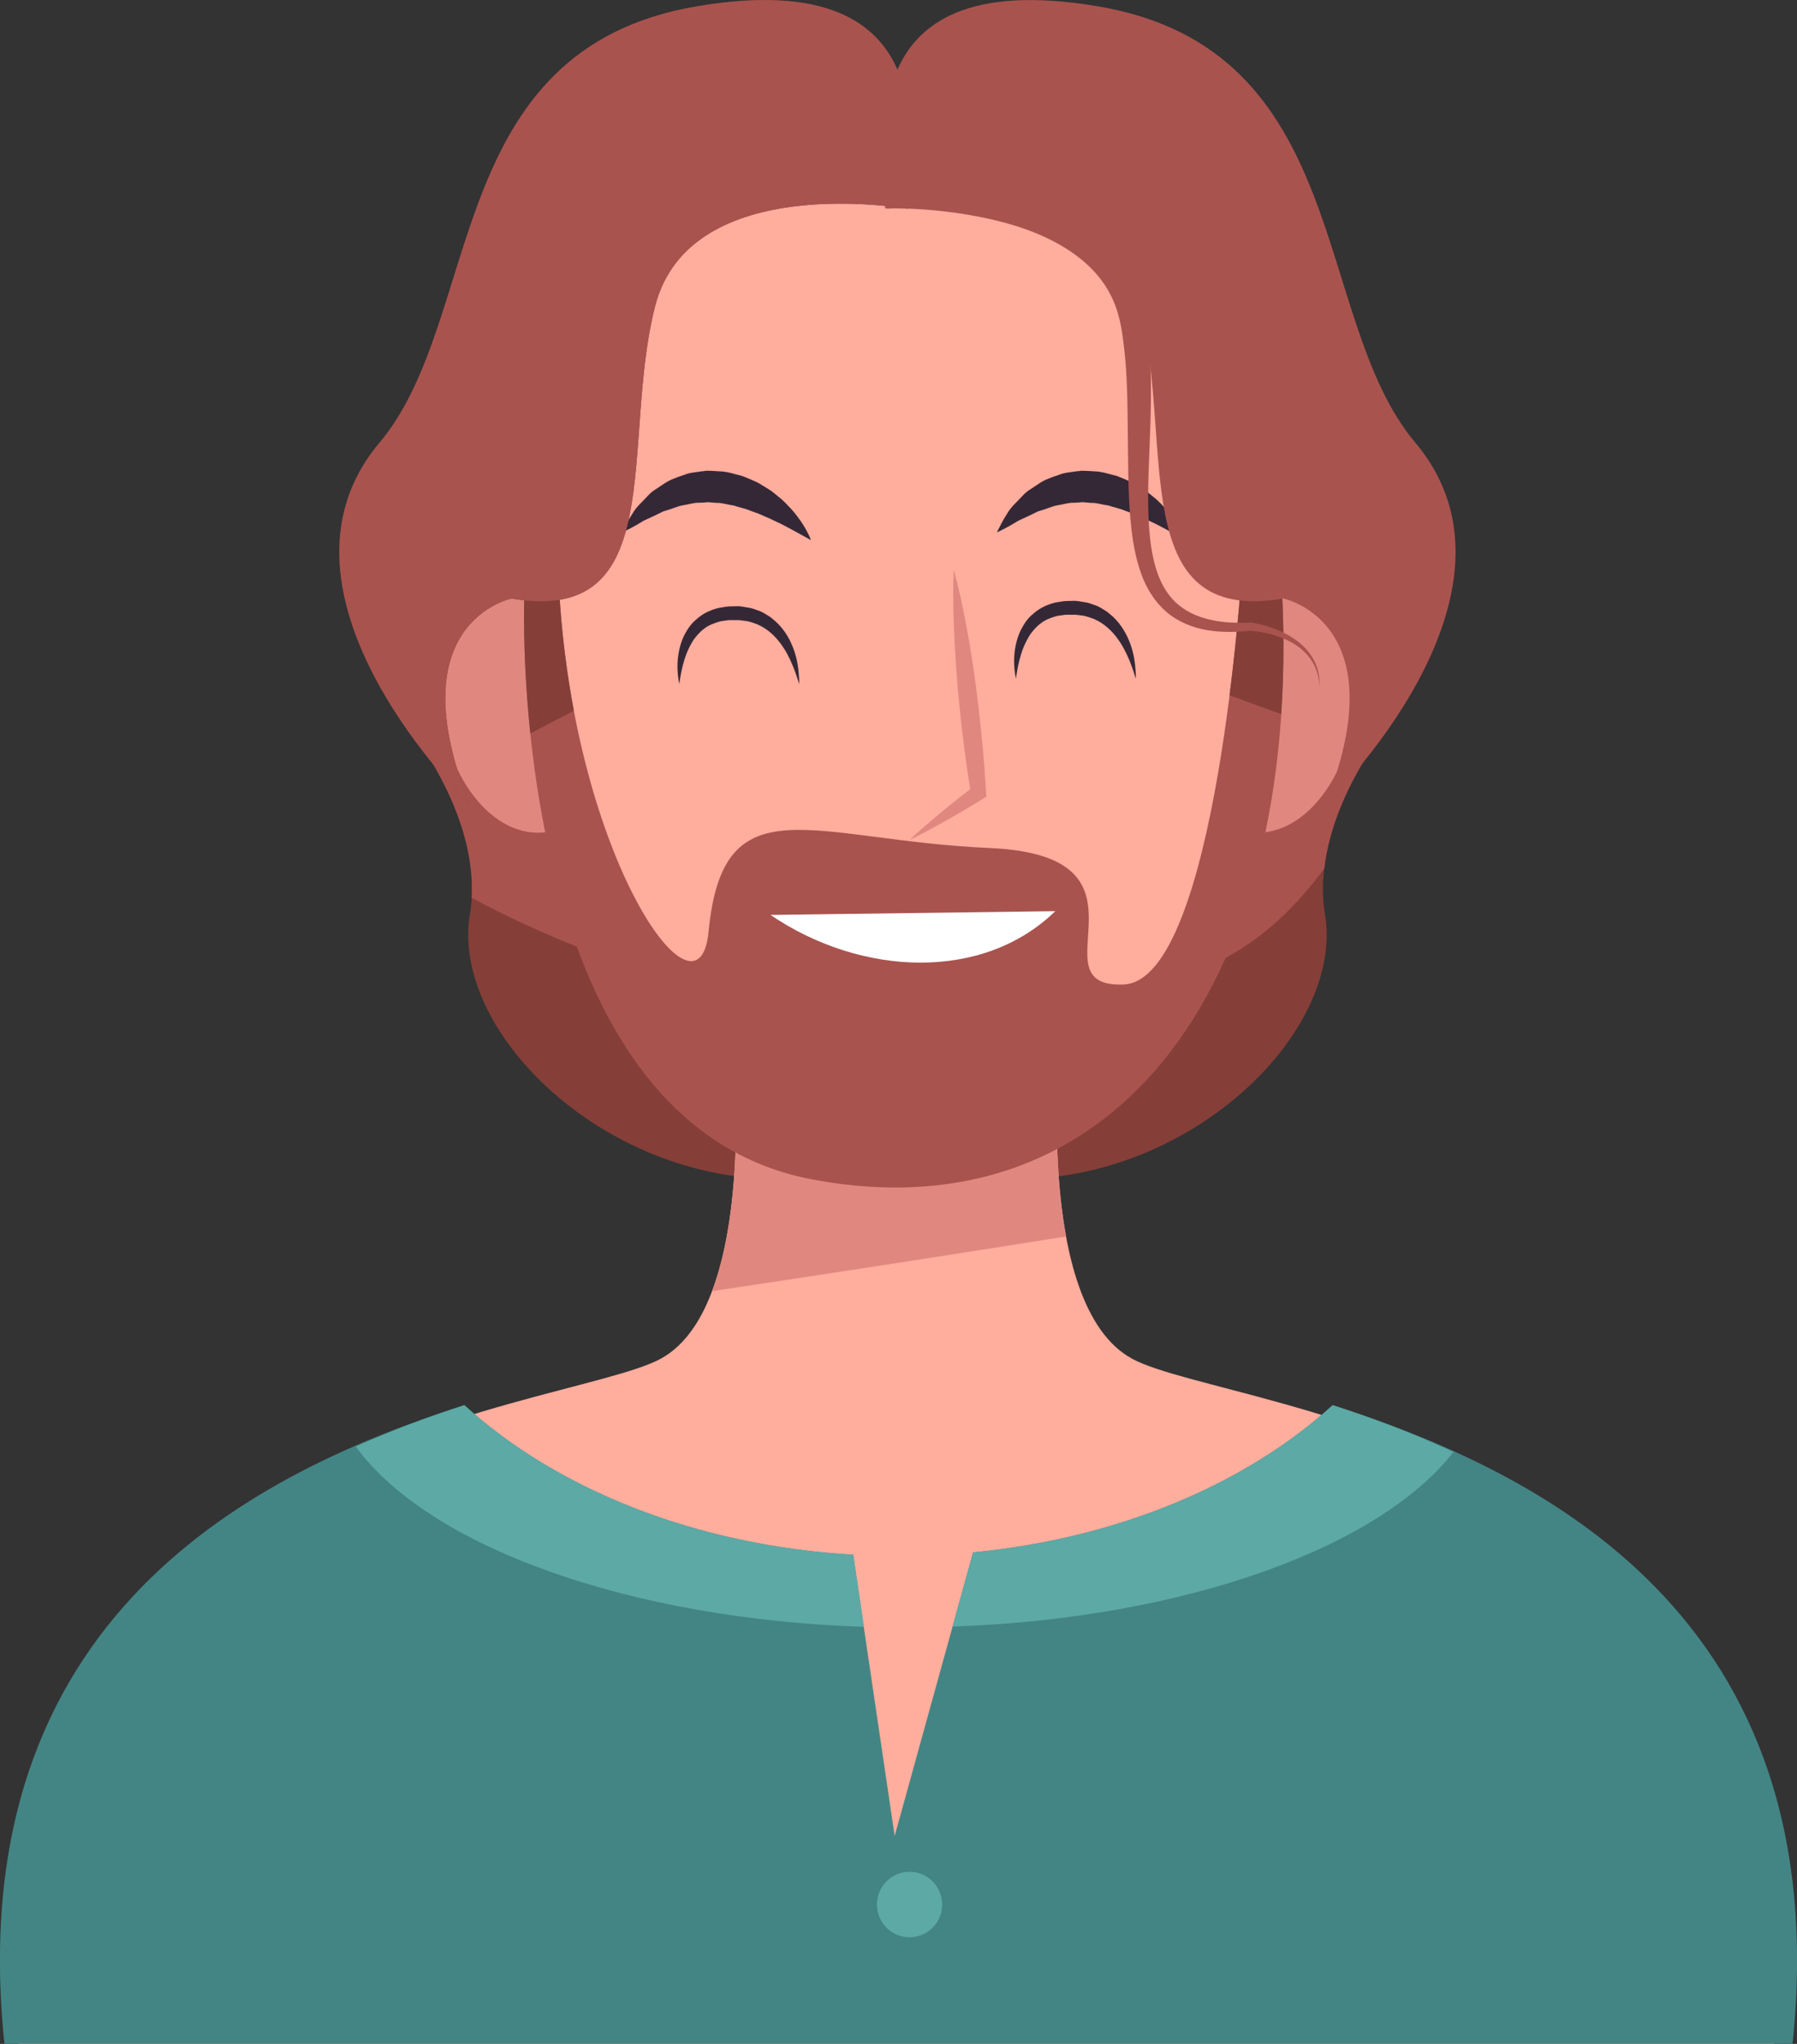 <svg width="175" height="199" viewBox="0 0 175 199" fill="none" xmlns="http://www.w3.org/2000/svg">
<rect x="0" y="0" width="175" height="199" fill="#333333" stroke="none"/>
<g clip-path="url(#clip0_18_6337)">
<path d="M135.076 70.796C135.076 70.796 127.516 79.903 129.035 89.01C131.211 102.113 111.272 119.37 90.867 113.679C70.463 107.987 92.375 69.657 92.375 69.657L135.076 70.796Z" fill="#853F38"/>
<path d="M39.721 70.796C39.721 70.796 47.282 79.903 45.763 89.01C43.586 102.113 63.526 119.37 83.93 113.679C104.334 107.987 82.422 69.657 82.422 69.657L39.721 70.796Z" fill="#853F38"/>
<path d="M91.581 99.46C100.978 99.585 110.341 97.912 118.786 93.563C123.253 91.264 126.313 88.111 128.966 84.559C129.816 77.159 135.076 70.796 135.076 70.796L92.374 69.657C92.374 69.657 83.079 85.913 82.24 98.834C85.369 99.198 88.486 99.415 91.581 99.46Z" fill="#A9534F"/>
<path d="M45.933 87.416C59.864 94.85 76.12 99.244 91.581 99.46C91.921 99.46 92.25 99.449 92.59 99.449C92.012 86.448 82.422 69.657 82.422 69.657L39.721 70.796C39.721 70.796 46.42 78.867 45.933 87.416Z" fill="#A9534F"/>
<path d="M110.228 132.28C100.616 127.009 103.234 101.555 103.234 101.555L88.838 102.488V101.555L87.296 102.022L85.755 101.555V102.488L71.358 101.555C71.358 101.555 73.977 127.009 64.364 132.28C54.752 137.55 -4.33 140.18 1.78 198.989H85.755H88.838H172.812C178.934 140.18 119.852 137.55 110.228 132.28Z" fill="#FFAD9D"/>
<path d="M69.34 125.711C80.846 123.992 92.34 122.216 103.823 120.384C102.202 111.607 103.245 101.555 103.245 101.555L88.849 102.488V101.555L87.307 102.022L85.765 101.555V102.488L71.369 101.555C71.358 101.555 72.877 116.354 69.34 125.711Z" fill="#E08880"/>
<path d="M129.782 136.81C121.371 144.472 108.947 149.777 94.766 151.143L87.126 178.76L83.079 151.37C67.719 150.482 54.184 144.984 45.206 136.81C25.244 143.231 -3.922 157.165 0.431 198.989H85.924H89.064H174.569C178.922 157.165 149.755 143.242 129.782 136.81Z" fill="#438584"/>
<path d="M84.132 158.394L83.101 151.37C67.741 150.482 54.206 144.984 45.228 136.81C41.839 137.903 38.245 139.224 34.641 140.84C41.703 150.505 60.985 157.62 84.132 158.394Z" fill="#5CA9A5"/>
<path d="M141.547 141.375C137.545 139.497 133.544 138.017 129.78 136.81C121.369 144.472 108.946 149.777 94.765 151.143L92.769 158.371C115.35 157.574 134.201 150.733 141.547 141.375Z" fill="#5CA9A5"/>
<path d="M85.402 185.431C85.402 187.195 86.819 188.618 88.576 188.618C90.333 188.618 91.75 187.195 91.75 185.431C91.75 183.666 90.333 182.243 88.576 182.243C86.819 182.243 85.402 183.666 85.402 185.431Z" fill="#5CA9A5"/>
<path d="M59.148 64.296C56.314 55.473 49.603 57.511 48.98 57.727C48.323 57.807 41.385 58.843 42.587 68.029C43.788 77.284 49.139 82.293 54.149 80.825C59.295 79.994 61.993 73.164 59.148 64.296Z" fill="#E08880"/>
<path d="M115.714 64.296C118.548 55.473 125.258 57.511 125.882 57.727C126.539 57.807 133.477 58.843 132.275 68.029C131.074 77.284 125.723 82.293 120.713 80.825C115.555 79.994 112.857 73.164 115.714 64.296Z" fill="#E08880"/>
<path d="M52.267 50.92C55.781 12.226 85.073 14.389 87.827 14.685C90.593 14.389 119.885 12.226 123.387 50.92C126.924 89.841 109.66 115.261 87.827 113.872C66.006 115.261 48.742 89.841 52.267 50.92Z" fill="#FFAD9D"/>
<path d="M51.055 58.274C51.055 58.274 49.162 109.125 79.02 114.817C108.867 120.509 127.39 95.465 124.737 55.621L120.962 55.245C120.962 55.245 118.502 95.464 109.434 95.852C100.365 96.227 113.775 83.329 96.398 82.567C79.02 81.804 70.416 75.987 69 90.729C68.059 100.599 55.964 83.705 54.456 57.522C52.948 31.328 51.055 58.274 51.055 58.274Z" fill="#A9534F"/>
<path d="M55.884 69.201C55.204 65.581 54.694 61.665 54.456 57.521C52.948 31.339 51.055 58.284 51.055 58.284C51.055 58.284 50.851 63.805 51.644 71.41C53.061 70.67 54.478 69.93 55.884 69.201Z" fill="#853F38"/>
<path d="M124.771 69.532C125.066 65.127 125.066 60.482 124.737 55.61L120.963 55.234C120.963 55.234 120.622 60.744 119.738 67.699C121.416 68.303 123.094 68.918 124.771 69.532Z" fill="#853F38"/>
<path d="M92.884 55.462C93.371 57.238 93.746 59.025 94.086 60.824C94.426 62.611 94.709 64.409 94.959 66.219C95.095 67.119 95.185 68.029 95.299 68.929C95.412 69.828 95.503 70.739 95.593 71.638C95.786 73.448 95.911 75.258 96.024 77.08L96.058 77.569L95.707 77.785C94.55 78.503 93.383 79.186 92.204 79.857C91.014 80.517 89.823 81.178 88.588 81.77C89.585 80.825 90.628 79.948 91.671 79.072C92.725 78.207 93.791 77.364 94.868 76.533L94.55 77.239C94.256 75.44 93.995 73.642 93.78 71.832C93.666 70.932 93.553 70.022 93.474 69.122C93.394 68.212 93.281 67.312 93.224 66.402C93.077 64.592 92.963 62.77 92.895 60.949C92.816 59.127 92.793 57.295 92.884 55.462Z" fill="#E08880"/>
<path d="M115.465 52.593C115.465 52.593 115.159 52.422 114.626 52.126C114.365 51.978 114.048 51.808 113.697 51.614C113.345 51.421 112.948 51.216 112.506 50.988C112.053 50.794 111.611 50.533 111.101 50.339C110.851 50.225 110.602 50.123 110.353 50.009C110.092 49.918 109.831 49.816 109.559 49.724C109.038 49.497 108.471 49.406 107.927 49.212C107.36 49.155 106.816 48.939 106.249 48.962L105.41 48.893C105.138 48.928 104.855 48.939 104.583 48.95C104.027 48.928 103.506 49.132 102.973 49.201C102.44 49.292 101.953 49.542 101.454 49.679L101.08 49.793L100.74 49.963C100.513 50.066 100.286 50.18 100.071 50.282C99.64 50.498 99.21 50.647 98.881 50.874C98.541 51.09 98.223 51.25 97.963 51.398C97.43 51.682 97.09 51.83 97.09 51.83C97.09 51.83 97.226 51.512 97.521 50.965C97.668 50.692 97.849 50.362 98.087 49.998C98.303 49.611 98.632 49.246 99.017 48.859C99.414 48.484 99.765 47.983 100.321 47.653C100.865 47.322 101.397 46.867 102.066 46.617C102.395 46.48 102.746 46.355 103.098 46.241C103.449 46.093 103.812 46.025 104.197 45.979C104.571 45.922 104.957 45.865 105.354 45.831C105.739 45.831 106.124 45.865 106.521 45.888C107.303 45.899 108.029 46.161 108.766 46.343C109.117 46.469 109.446 46.617 109.786 46.765C110.126 46.901 110.443 47.061 110.727 47.254C111.021 47.436 111.316 47.607 111.588 47.789C111.849 47.994 112.098 48.188 112.336 48.392C112.835 48.768 113.209 49.224 113.583 49.599C114.286 50.407 114.773 51.147 115.057 51.705C115.352 52.24 115.465 52.593 115.465 52.593Z" fill="#352836"/>
<path d="M78.975 52.593C78.975 52.593 78.669 52.422 78.136 52.126C77.875 51.978 77.558 51.808 77.206 51.614C76.855 51.421 76.458 51.216 76.016 50.988C75.563 50.794 75.121 50.533 74.611 50.339C74.361 50.225 74.112 50.123 73.862 50.009C73.602 49.918 73.341 49.816 73.069 49.724C72.547 49.497 71.981 49.406 71.436 49.212C70.87 49.155 70.326 48.939 69.759 48.962L68.92 48.893C68.648 48.928 68.365 48.939 68.093 48.95C67.537 48.928 67.016 49.132 66.483 49.201C65.95 49.292 65.463 49.542 64.964 49.679L64.59 49.793L64.25 49.963C64.023 50.066 63.796 50.18 63.581 50.282C63.15 50.498 62.719 50.647 62.391 50.874C62.051 51.09 61.733 51.25 61.472 51.398C60.94 51.682 60.6 51.83 60.6 51.83C60.6 51.83 60.736 51.512 61.03 50.965C61.178 50.692 61.359 50.362 61.597 49.998C61.812 49.611 62.141 49.246 62.527 48.859C62.923 48.484 63.275 47.983 63.83 47.653C64.374 47.322 64.907 46.867 65.576 46.617C65.905 46.48 66.256 46.355 66.608 46.241C66.959 46.093 67.322 46.025 67.707 45.979C68.081 45.922 68.467 45.865 68.863 45.831C69.249 45.831 69.634 45.865 70.031 45.888C70.813 45.899 71.538 46.161 72.275 46.343C72.627 46.469 72.956 46.617 73.296 46.765C73.636 46.901 73.953 47.061 74.236 47.254C74.531 47.436 74.826 47.607 75.098 47.789C75.359 47.994 75.608 48.188 75.846 48.392C76.345 48.768 76.719 49.224 77.093 49.599C77.796 50.407 78.283 51.147 78.567 51.705C78.861 52.24 78.975 52.593 78.975 52.593Z" fill="#352836"/>
<path d="M77.819 66.607C77.819 66.607 77.739 66.288 77.558 65.764C77.376 65.24 77.104 64.501 76.674 63.692C76.231 62.884 75.619 62.019 74.769 61.381C74.35 61.063 73.862 60.801 73.341 60.642C73.08 60.55 72.82 60.471 72.536 60.448C72.253 60.414 71.981 60.357 71.686 60.38C71.414 60.391 71.074 60.357 70.858 60.391C70.564 60.448 70.19 60.459 69.963 60.55C69.498 60.698 68.977 60.88 68.58 61.211C68.16 61.507 67.832 61.905 67.537 62.303C67.276 62.725 67.05 63.157 66.88 63.578C66.551 64.432 66.381 65.206 66.29 65.741C66.188 66.288 66.165 66.607 66.165 66.607C66.165 66.607 66.075 66.299 66.018 65.73C65.961 65.161 65.927 64.341 66.131 63.351C66.233 62.861 66.392 62.326 66.664 61.791C66.948 61.268 67.299 60.71 67.832 60.289C68.331 59.833 68.954 59.492 69.68 59.275C70.042 59.15 70.314 59.15 70.632 59.082C71.04 59.014 71.346 59.048 71.697 59.025C72.037 59.002 72.389 59.082 72.74 59.139C73.091 59.173 73.42 59.287 73.749 59.412C74.089 59.503 74.395 59.685 74.678 59.867C74.985 60.027 75.234 60.254 75.495 60.471C76.492 61.359 77.036 62.463 77.354 63.396C77.671 64.341 77.762 65.161 77.796 65.73C77.853 66.288 77.819 66.607 77.819 66.607Z" fill="#352836"/>
<path d="M110.602 66.083C110.602 66.083 110.522 65.764 110.341 65.24C110.16 64.717 109.888 63.977 109.457 63.169C109.015 62.36 108.403 61.495 107.552 60.858C107.133 60.539 106.646 60.277 106.124 60.118C105.863 60.027 105.603 59.947 105.319 59.924C105.036 59.89 104.764 59.833 104.469 59.856C104.197 59.867 103.857 59.833 103.642 59.867C103.347 59.924 102.973 59.936 102.746 60.027C102.281 60.175 101.76 60.357 101.363 60.687C100.944 60.983 100.615 61.381 100.32 61.78C100.06 62.201 99.833 62.634 99.663 63.055C99.334 63.909 99.164 64.683 99.073 65.218C98.971 65.764 98.949 66.083 98.949 66.083C98.949 66.083 98.858 65.775 98.801 65.206C98.745 64.637 98.711 63.818 98.915 62.827C99.017 62.338 99.175 61.803 99.447 61.267C99.731 60.744 100.082 60.186 100.615 59.765C101.114 59.309 101.737 58.968 102.463 58.752C102.825 58.627 103.097 58.627 103.415 58.558C103.823 58.49 104.129 58.524 104.48 58.501C104.821 58.478 105.172 58.558 105.523 58.615C105.875 58.649 106.203 58.763 106.532 58.888C106.872 58.979 107.178 59.161 107.462 59.344C107.768 59.503 108.017 59.731 108.278 59.947C109.275 60.835 109.82 61.939 110.137 62.873C110.454 63.818 110.545 64.637 110.579 65.206C110.636 65.753 110.602 66.083 110.602 66.083Z" fill="#352836"/>
<path d="M102.768 88.714C95.796 95.521 83.984 95.146 75.029 89.078L102.768 88.714Z" fill="white"/>
<path d="M88.361 20.331C88.361 20.331 67.197 16.541 63.796 29.814C60.396 43.099 65.304 60.926 49.819 58.274C49.819 58.274 38.586 60.55 45.761 78.389C45.761 78.389 24.496 57.898 36.965 43.099C47.133 31.021 43.007 4.77 67.945 0.603C92.895 -3.575 88.361 15.391 88.361 20.331Z" fill="#853F38"/>
<path d="M88.361 20.331C88.361 20.331 67.197 16.541 63.796 29.814C60.396 43.099 65.304 60.926 49.819 58.274C49.819 58.274 38.586 60.55 45.761 78.389C45.761 78.389 24.496 57.898 36.965 43.099C47.133 31.021 43.007 4.77 67.945 0.603C92.895 -3.575 88.361 15.391 88.361 20.331Z" fill="#A9534F"/>
<path d="M86.433 20.331C86.433 20.331 107.597 16.541 110.998 29.814C114.399 43.099 109.49 60.926 124.975 58.274C124.975 58.274 136.208 60.55 129.033 78.389C129.033 78.389 150.299 57.898 137.829 43.099C127.661 31.021 131.788 4.77 106.849 0.603C81.899 -3.575 86.433 15.391 86.433 20.331Z" fill="#A9534F"/>
<path d="M86.082 17.189C87.567 17.155 88.961 17.212 90.39 17.326C91.806 17.44 93.224 17.611 94.641 17.85C97.463 18.328 100.263 19.125 102.927 20.388C105.557 21.663 108.13 23.496 109.796 26.149C110.624 27.458 111.202 28.938 111.508 30.429C111.825 31.931 111.916 33.309 112.007 34.755C112.154 37.601 112.075 40.412 111.961 43.179C111.859 45.945 111.712 48.7 111.905 51.398C112.007 52.741 112.188 54.073 112.562 55.314C112.936 56.555 113.526 57.704 114.421 58.581C115.317 59.458 116.507 60.027 117.788 60.323C119.069 60.63 120.429 60.676 121.789 60.619H121.835H121.846C122.708 60.744 123.512 60.983 124.306 61.29C125.088 61.609 125.836 62.008 126.505 62.542C127.162 63.078 127.729 63.738 128.069 64.512C128.432 65.275 128.534 66.128 128.5 66.948C128.477 66.128 128.296 65.309 127.899 64.603C127.514 63.897 126.936 63.317 126.278 62.861C125.621 62.417 124.884 62.087 124.113 61.848C123.354 61.62 122.549 61.461 121.789 61.404H121.857C120.463 61.552 119.035 61.598 117.595 61.359C116.167 61.12 114.727 60.562 113.571 59.56C112.415 58.558 111.61 57.215 111.123 55.826C110.624 54.437 110.363 53.003 110.193 51.591C109.864 48.757 109.876 45.945 109.842 43.167C109.808 40.39 109.819 37.646 109.581 34.948C109.456 33.628 109.297 32.227 109.003 31.021C108.708 29.814 108.221 28.676 107.54 27.674C106.169 25.648 104.049 24.134 101.714 23.064C99.367 21.982 96.783 21.333 94.153 20.889C92.838 20.673 91.512 20.514 90.174 20.411C88.848 20.309 87.476 20.263 86.207 20.297L86.082 17.189Z" fill="#A9534F"/>
</g>
<defs>
<clipPath id="clip0_18_6337">
<rect width="175" height="199" fill="white"/>
</clipPath>
</defs>
</svg>
